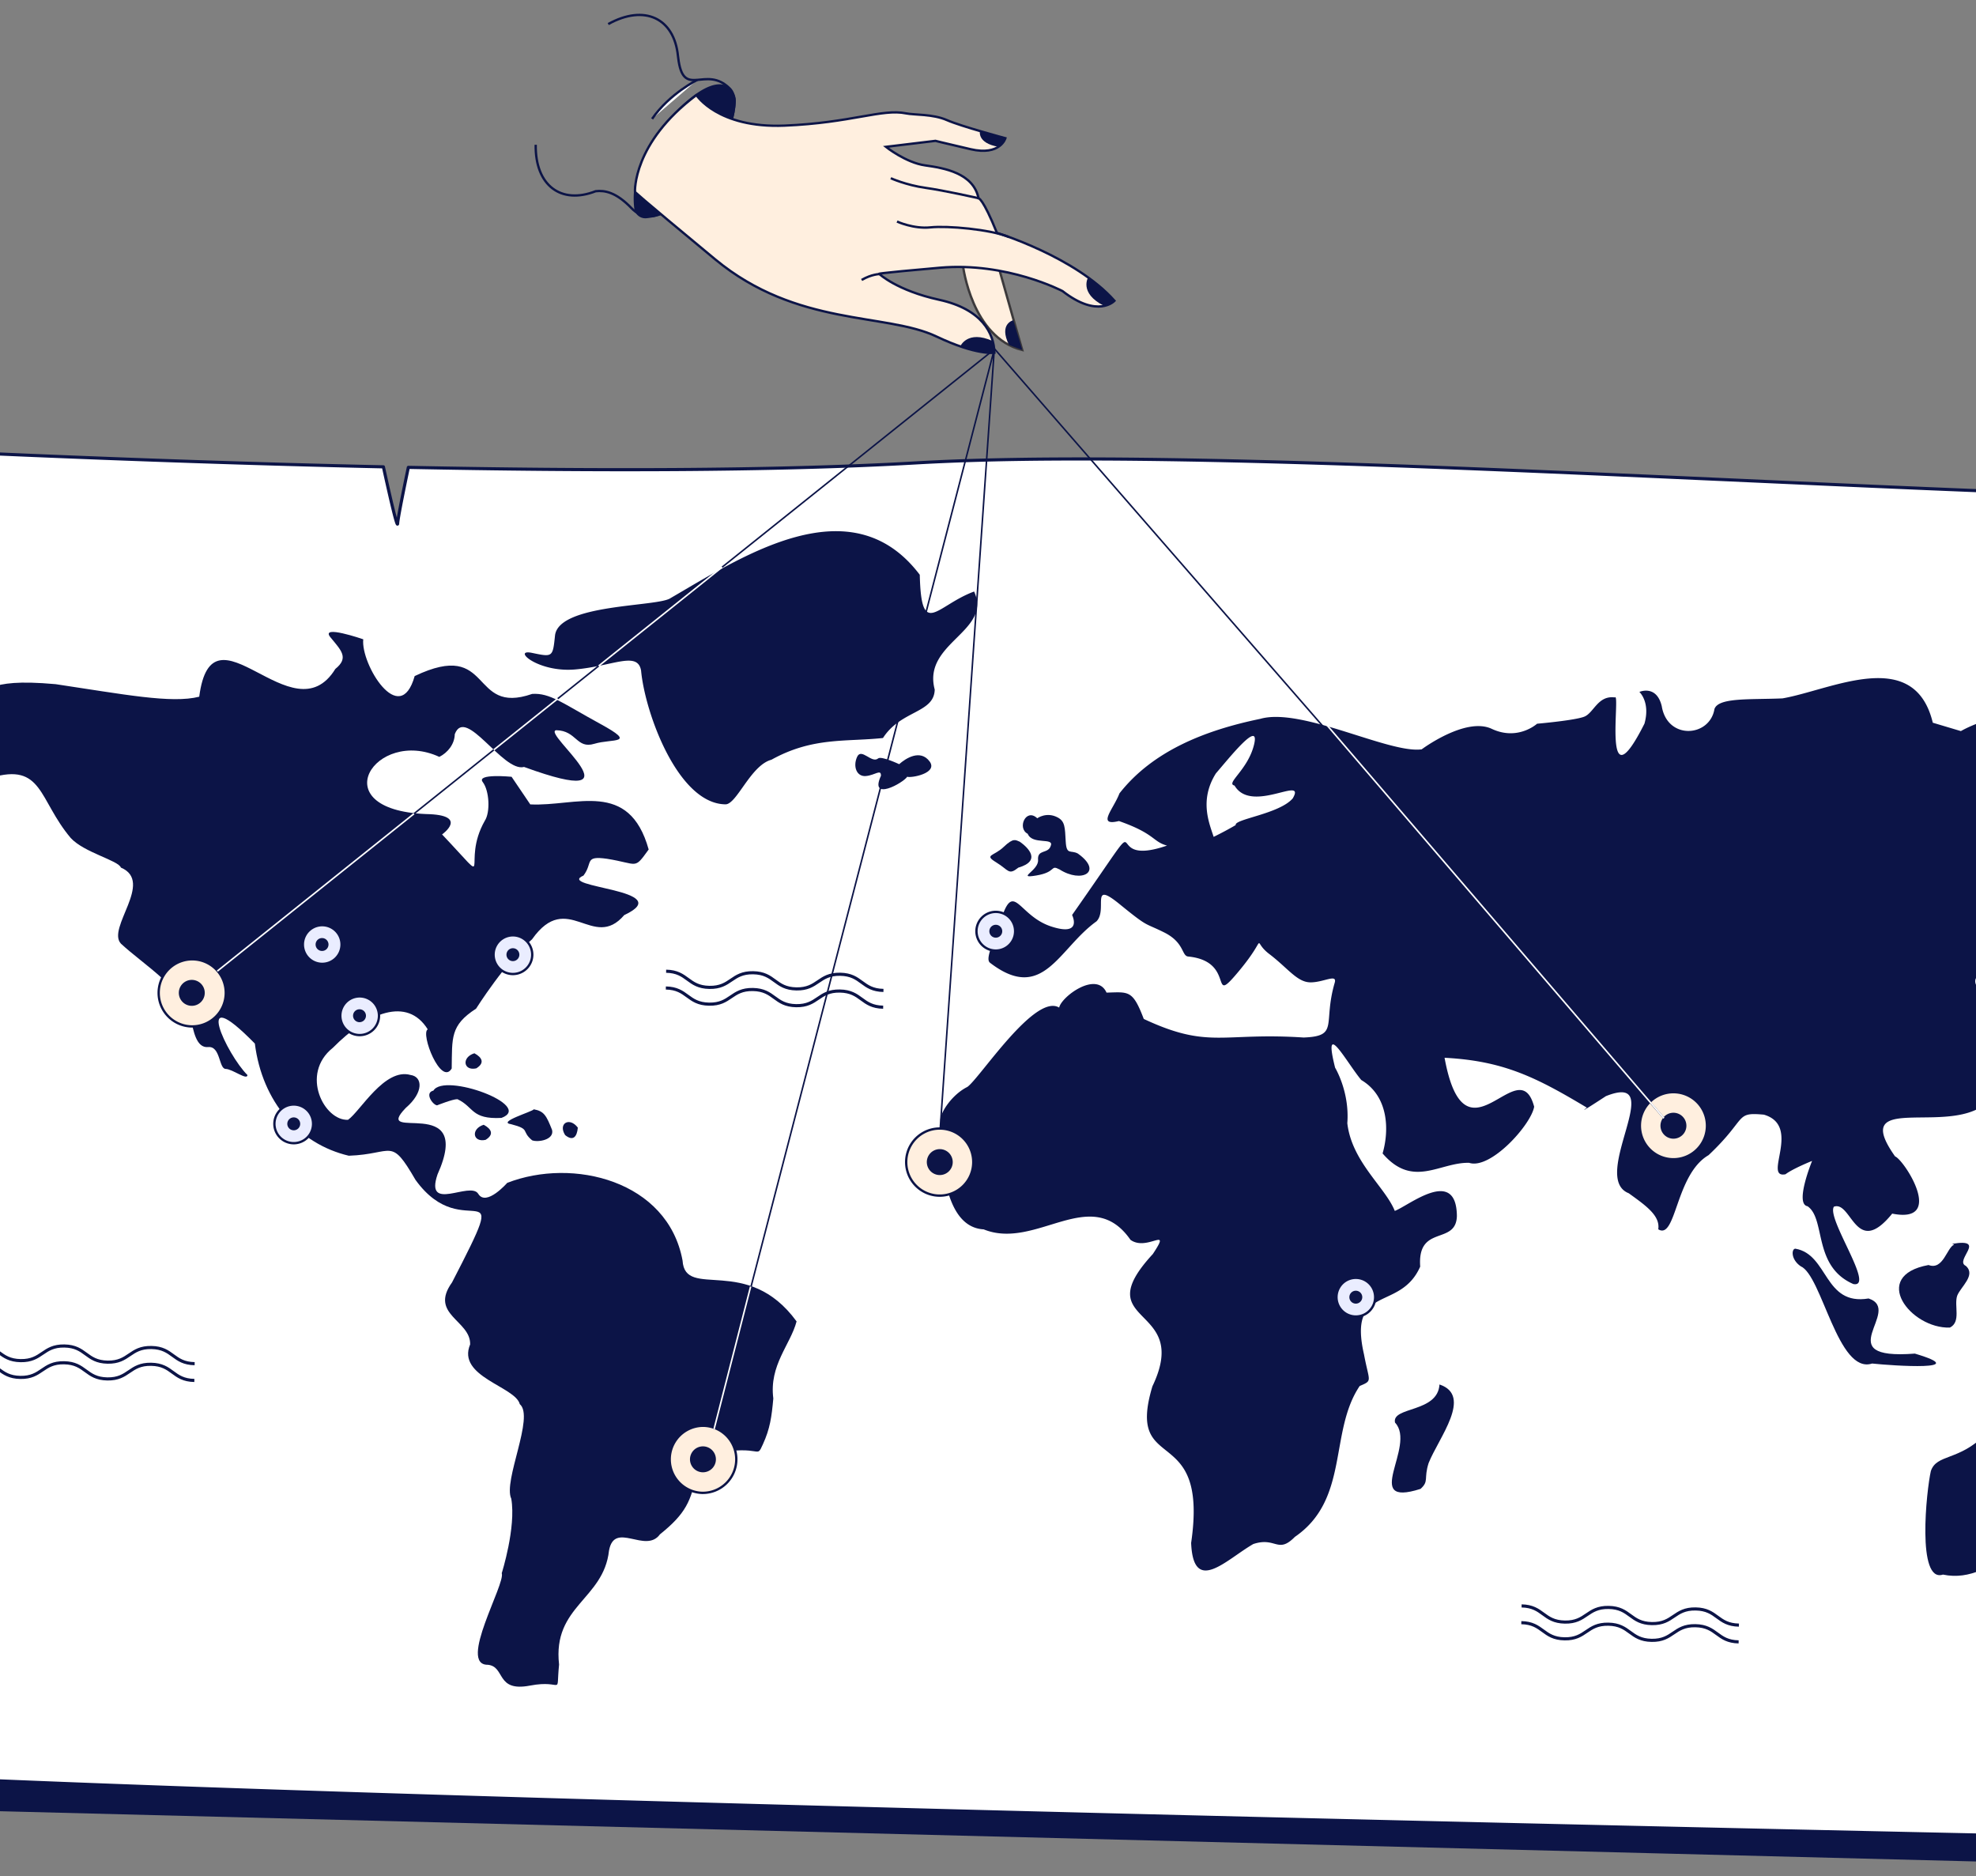 <svg width="375" height="356" fill="none" xmlns="http://www.w3.org/2000/svg"><rect width="100%" height="100%" fill="#808080" stroke="none"/><path d="M479.245 119.821l2.196.038a3.219 3.219 0 013.162 3.316l-6.113 114.622-.518 113.913a4.117 4.117 0 01-4.219 3.994l-509.471-12.953a2.773 2.773 0 01-2.703-2.822l.058-3.354" fill="#0C1447"/><path d="M472.732 290.9l-9.908-.75 9.883-3.289c-.029-35.378 4.238-125.891 6.559-172.182l-30.21-19.786c-73.998.397-211.241-10.738-275.131-7.069-27.172 1.562-62.369 1.536-96.432.853-.718 3.438-1.972 9.535-2.028 10.649-.06 1.169-1.81-6.67-2.704-10.75-49.5-1.079-95.68-3.457-110.116-4.246a4.468 4.468 0 00-4.712 4.388l-1.715 98.262.38 22.237 7.147 2.673-7.094.369 1.183 69.391c.078 4.537-.093 9.074-.508 13.591l-3.445 37.372a2.769 2.769 0 002.56 3.02c80.127 5.821 468.959 13.628 511.851 14.475a4.107 4.107 0 004.178-3.779c.692-8.665 2.1-30.275.563-47.558-.162-1.815-.261-4.485-.301-7.871z" fill="#fff" stroke="#0C1447" stroke-width=".593" stroke-miterlimit="10" stroke-linejoin="round"/><path d="M129.535 239.177c-2.802-15.173-20.826-19.593-33.277-14.74 0 0-3.98 4.558-5.494 2.082-1.517-2.479-10.203 3.634-7.736-3.677 7.077-15.743-12.653-5.765-6.02-12.631 3.433-2.937 3.226-5.934.892-6.249-4.918-1.394-9.537 6.899-11.846 8.507-4.485.254-9.18-8.651-2.879-13.665 6.616-6.694 14.09-9.766 17.998-3.498-1.418.797 2.505 10.837 4.549 7.433.095-5.868-.303-8.174 4.621-11.356 0 0 5.613-8.89 10.626-13.159 6.746-9.554 11.55 2.35 17.498-4.596 10.367-4.853-13.117-5.197-7.743-7.493 1.859-2.42.066-3.811 4.475-3.19 6.011.96 5.072 2.143 7.904-1.762-3.729-13.344-13.785-8.121-22.47-8.558 0-.004-3.545-5.238-3.545-5.238s-6.748-.662-5.479.994c1.273 1.656 1.46 5.746.39 7.361-4.66 8.19 2.057 13.3-8.104 2.581 0 0 5.266-3.72-3.051-3.865-19.849-.822-9.557-16.439 2.529-10.848 1.575-.791 2.9-2.402 2.933-4.309 2.05-5.418 9.14 7.297 13.15 6.22 23.384 8.533 3.181-6.542 6.098-6.97 3.899.068 3.837 3.605 7.237 2.575 3.399-1.03 8.317.145 1.104-3.793-7.209-3.938-9.515-5.886-12.9-5.671-11.978 4.17-7.324-10.519-22.3-3.386-2.814 10.024-10.275-2.322-9.755-6.976 0 0-8.27-2.868-6.233-.383 2.036 2.488 3.573 3.874.933 6.007-8.114 13.151-23.377-13.516-25.83 5.269-5.253 1.341-14.411-.464-27.256-2.38-14.35-1.281-11.21 2.008-20.577 2.364 0 0-1.672-8.469-4.073-4.973-5.51 6.373-7.62 4.999-12.801 3.589 2.27 3.132-14.711 4.312-8.427 6.118 3.63.608 9.336 1.252 7.746 3.128-1.88.106-12.177 6.791-5.06 6.996 3.131-.764 6.28-2.343 6.757.118 5.252 4.635-1.229 5.04-5.338 7.805-10.094 7.002 13.976-2.622 13.792-.848 2.646-.828 4.583-10.458 9.491-7.459 2.565 1.949 3.837 3.605 6.224.923 9.866-2.945 8.985 4.145 15.138 11.431 2.55 2.768 9.024 4.244 9.52 5.612 6.353 2.677-2.767 11.484.007 14.434 4.36 4.046 11.95 8.561 13.27 14.392.485 1.912.946 5.462 3.29 5.229 2.343-.23 2.008 4.121 3.309 4.144 1.3.023 4.12 2.251 4.139 1.162-3.889-3.815-10.762-18.398 1.406-5.97 1.389 11.092 8.4 19.062 17.824 21.28 8.555-.289 7.858-3.686 12.66 4.578 9.382 13.015 18.84-3.586 6.938 19.456-4.398 6.108 3.558 7.194 3.435 11.768-2.582 6.139 8.575 7.982 9.42 11.33 2.853 2.382-3.213 14.59-1.615 17.944.943 5.463-1.808 14.129-1.808 14.129.747 2.03-8.353 17.457-2.643 17.381 3.372.333 1.47 5.201 7.991 3.952 6.522-1.25 4.899 2.263 5.531-3.99-1.26-11.148 8.447-12.313 9.476-21.619 1.043-5.717 6.929.684 9.675-3.099 4.93-3.942 5.919-6.381 6.961-11.589 0 0-6.205-2.013 3.187-3.757 9.388-1.744 8.039 1.23 9.388-1.744 1.353-2.974 1.651-5.147 1.972-8.679-.818-6.327 3.248-10.2 4.415-14.628-9.378-12.839-21.168-3.995-21.639-11.544z" fill="#0C1447"/><path d="M177.388 130.832c-2.374-8.898 10.938-10.972 7.478-18.599-7.199 2.653-10.02 9.08-10.314-3.177-13.042-17.23-33.76-3.411-47.283 4.42-2.35 1.699-21.251 1.029-21.939 7.106-.43 4.116-.43 4.116-4.349 3.298-3.919-.818 1.006 3.764 8.17 3.14 7.164-.624 11.861-3.54 12.512.218.727 7.963 6.976 25.254 16.006 25.375 2.145.038 4.779-7.409 8.731-8.462 7.828-4.341 14.084-3.366 21.17-4.123 3.382-5.288 9.725-4.684 9.818-9.196zM432.86 142.78c-3.773-8.743-19.752.934-24.601-4.176-.332-1.504 2.403-7.173-.266-5.25-5.072 3.658-4.336 2.545-4.336 2.545-1.598 2.937-11.379 3.782-13.619 1.634 0 .004 8.313-5.096-2.445-3.413-10.757 1.684-15.458 4.599-15.458 4.599l-5.334-1.592c-3.532-14.612-19.302-6.207-28.527-4.617-6.083.267-12.154-.216-12.909 2.019-.89 5.361-8.953 5.915-10.002-.547-1.003-4.137-4.245-2.695-4.245-2.695s2.113 1.908.966 6.011c-8.216 16.305-4.442-6.244-5.634-4.967-3.209-.432-3.984 2.928-5.784 3.646-1.8.718-8.964 1.342-8.964 1.342s-3.633 3.306-8.6.972c-4.967-2.335-13.3 3.887-13.3 3.887-6.211.849-22.804-8.041-30.652-5.78-10.69 2.207-20.483 6.196-26.707 14.143-1.123 2.978-4.402 6.29-.092 5.243 6.888 2.409 6.365 3.913 9.119 4.655-13.842 4.785-1.115-10.864-18.013 13.17 0 0 2.073 4.155-3.971 2.178-6.044-1.977-7.008-8.364-9.264-2.033-2.256 6.328-3.182 8.311-2.302 8.951 10.05 7.665 12.966-2.741 20.166-7.886 2.184-2.21-1.292-7.888 4.349-3.298 5.64 4.594 4.589 3.45 8.488 5.393 3.899 1.94 3.285 4.447 4.57 4.576 9.283.911 3.762 9.806 9.605 2.788 5.843-7.014 2.25-5.955 5.778-3.269 3.528 2.682 5.269 5.337 7.772 5.381 2.503.043 5.169-1.712 4.648.081-2.282 7.826.894 10.129-5.902 10.387-15.499-1.024-17.929 2.275-30.332-3.523-2.104-5.541-2.854-5.105-7.067-4.996-1.875-4.174-8.559.746-8.99 2.841-4.619-2.8-15.12 13.479-17.425 15.054-2.887 1.445-5.091 4.78-5.117 6.278.079 5.714.157 20.318 8.217 20.747 9.974 4.049 20.392-8.752 27.859 1.985 3.18 2.303 7.916-2.859 4.244 2.695-12.724 13.795 7.462 9.352-.08 25.098-5.157 17.169 10.761 6.332 7.348 29.72.414 9.982 6.715 3.118 11.799.206 4.317-1.42 4.616 1.955 7.89-1.358 10.396-7.128 6.449-19.95 12.3-28.627 2.522-1.078 1.803-.718.82-5.98-3.098-13.501 6.848-7.999 10.662-16.671-.572-8.099 6.824-3.964 6.963-9.616-.11-9.447-9.197-1.893-11.787-.955-1.818-4.524-8.153-9.295-9.008-16.638.462-5.986-2.317-10.531-2.317-10.531-2.423-9.669 2.221-.94 4.967 2.335 5.221 3.096 5.313 9.567 4.045 13.931 5.764 6.712 10.824 1.651 16.421 1.781 4.056 1.347 11.765-7.218 12.344-10.644-2.947-11.06-13.086 12.126-17.004-9.288 11.154.582 17.339 3.673 27.013 9.467 0-.004-2.536 1.827 3.613-2.189 12.036-4.79-3.227 15.46 4.328 18.428 3.176 2.303 6.005 4.228 5.601 6.842 3.425 2.081 3.234-10.398 9.545-14.067 7.474-7.055 4.887-8.204 10.504-7.686 7.266 2.13-.289 12.17 4.094 11.311 1.452-1.1 5.052-2.536 5.052-2.536s-3.36 8.183-.867 8.6c3.515 2.404.957 11.384 8.684 14.761 4.277.824-5.149-12.452-3.677-14.674 3.395-1.198 4.115 9.882 11.063 1.315 10.207 2.032 2.223-10.25.548-10.853-11.655-16.447 25.171 3.996 19.339-22.138 0 0-1.024-2.638.789-4.105-3.296-5.741-9.098-7.18-.182-10.117-.395 1.92 8.725 5.273 6.278 9.098-1.142 4.103-.834 6.729 2.08 3.782 3.377-4.181 2.741-10.475 6.303-12.624 6.343-.489 6.023-4.35 9.456-9.203 17.628-15.416-.864-5.567-2.681-10.157 1.113-2.228-4.622-1.579-4.622-1.579 2.891-3.531 15.314-9.521 21.883-4.11 4.628 1.203 11.855-3.167 14.013-3.878 2.158-.712 9.381-4.705 2.848.799-14.526 9.611-4.468 4.688-6.66 12.994-8.385 11.086.8 3.775 3.56.812-8.258-14.396 28.288-13.571 31.409-17.059 18.237-19.718-25.658-4.742-30.6-9.156zm-187.532 8.712c-2.556 2.952-11.156 3.928-10.817 5.056a64.283 64.283 0 01-4.188 2.237c-.804-2.514-2.778-6.935.426-12.044 2.555-2.952 8.405-10.339 7.249-5.491-1.155 4.848-5.491 7.397-3.711 7.801 3.22 5.473 13.693-2.086 11.041 2.441z" fill="#0C1447"/><path d="M363.396 256.831c-16.688 1.287-2.083-8.209-8.777-10.461-8.516 1.427-7.585-8.363-13.894-9.446-.745-.013-.912 2.009.995 3.329 4.06 1.723 7.05 20.584 13.561 18.461 4.031.429 19.304 1.433 8.115-1.883zM365.992 240.022c-11.17 2.035-3.414 12.112 4.051 11.873 2.168-1.08.76-4.161 1.385-6.039.643-1.689 3.632-3.914 1.634-5.674-2.252-1.037 4.227-5.324-2.599-4.175l.407.138c-1.417.553-2.064 4.921-4.878 3.877zM414.234 273.596c-.49 1.23-2.743-9.16-7.033-4.816-8.46 9.282-8.32-.215-8.085-4.835-5.901-.362-8.267 3.018-14.049 4.448-3.705.765-3.137-1.436-8.234 3.724-5.098 5.156-9.291 3.705-10.401 6.997-.836 3.655-2.708 21.305 2.292 19.646 10.485 2.197 16.385-11.597 25.945-6.452 3.108 3.092 1.443 8.034 3.565 7.245 2.123-.789 1.918-4.108 3.725-1.869 3.775 19.091 24.571 1.708 20.217-10.415-4.271-3.678-6.633-10.16-7.942-13.673zM273.182 262.69c-.321 5.408-9.116 4.158-8.439 7.233 4.171 4.393-6.567 16.223 4.843 12.577 1.653-1.484.574-1.883 1.53-4.893 1.907-4.788 8.444-12.792 2.066-14.917zM95.168 212.111c6.288-2.343-10.855-8.662-12.915-5.182-1.75.405-.139 2.714.69 2.797 0 0 2.974-1.187 3.862-1.171 3.169 1.466 2.568 3.857 8.363 3.556zM97.015 213.309c3.77.976 1.798 1.267 3.971 3.052 1.126.429 4.231-.091 3.785-1.97-1.079-2.698-1.499-3.564-3.474-3.913-.131.407-7.108 2.438-4.282 2.831zM92.15 216.276c1.64-.998 1.15-2.056-.353-2.864-2.455.757-2.117 3.403.353 2.864zM90.38 202.711c1.64-.999 1.15-2.056-.353-2.865-2.455.754-2.117 3.399.352 2.865zM107.251 215.371c1.495 1.217 2.249.35 2.408-1.417-1.583-2.1-3.803-.783-2.408 1.417zM172.168 147.378c.686.283 5.899-.642 4.257-2.897-1.774-2.395-4.573-.573-5.78.513 0 0-3.397-1.598-3.991-1.093-1.231 1.039-3.19-2.106-4.004-.274-.815 1.831-.067 3.789 1.698 3.615 1.765-.174 2.861-1.383 2.838-.053-2.28 4.975 4.234 1.371 4.982.189zM195.034 158.201c.875 2.187 5.11.612 4.36 2.328-.517 1.53-2.554.569-2.393 2.623.162 2.053-4.27 3.613-.344 2.965 3.926-.648 2.581-2.108 4.421-1.151 4.182 2.675 8.362.479 3.478-3.013-1.358-.74-2.16.372-2.307-2.295-.151-2.667-.131-3.793-1.485-4.536-2.144-1.171-3.917.136-3.917.136-2.143-2.033-3.871 1.906-1.813 2.943z" fill="#0C1447"/><path d="M189.068 163.631c2.42 1.479 2.303 2.5 4.19.994 4.449-1.296 1.847-3.809.283-4.914-.788-.292-1.158-.839-3.05.97-1.893 1.813-3.842 1.472-1.423 2.95z" fill="#0C1447"/><path d="M36.287 194.748a6.367 6.367 0 10.222-12.731 6.367 6.367 0 00-.222 12.731z" fill="#FFEFDF" stroke="#0C1447" stroke-width=".444" stroke-miterlimit="10" stroke-linejoin="round"/><path d="M36.356 190.844a2.46 2.46 0 10.084-4.921 2.46 2.46 0 00-.084 4.921z" fill="#0C1447"/><path d="M133.236 283.254a6.366 6.366 0 10.222-12.73 6.367 6.367 0 00-.222 12.73z" fill="#FFEFDF" stroke="#0C1447" stroke-width=".444" stroke-miterlimit="10" stroke-linejoin="round"/><path d="M133.305 279.349a2.46 2.46 0 10.086-4.918 2.46 2.46 0 00-.086 4.918z" fill="#0C1447"/><path d="M97.274 184.808a3.67 3.67 0 10.128-7.34 3.67 3.67 0 10-.128 7.34z" fill="#EAEDFF" stroke="#0C1447" stroke-width=".444" stroke-miterlimit="10" stroke-linejoin="round"/><path d="M97.317 182.361a1.223 1.223 0 10.043-2.446 1.223 1.223 0 00-.043 2.446z" fill="#0C1447"/><path d="M188.916 180.361a3.67 3.67 0 10.128-7.34 3.67 3.67 0 00-.128 7.34z" fill="#EAEDFF" stroke="#0C1447" stroke-width=".444" stroke-miterlimit="10" stroke-linejoin="round"/><path d="M188.958 177.914a1.223 1.223 0 10.044-2.446 1.223 1.223 0 00-.044 2.446z" fill="#0C1447"/><path d="M61.028 182.88a3.671 3.671 0 10.128-7.34 3.671 3.671 0 00-.128 7.34z" fill="#EAEDFF" stroke="#0C1447" stroke-width=".444" stroke-miterlimit="10" stroke-linejoin="round"/><path d="M61.07 180.433a1.224 1.224 0 10.043-2.447 1.224 1.224 0 00-.043 2.447z" fill="#0C1447"/><path d="M68.134 196.393a3.672 3.672 0 10.126-7.342 3.672 3.672 0 00-.126 7.342z" fill="#EAEDFF" stroke="#0C1447" stroke-width=".444" stroke-miterlimit="10" stroke-linejoin="round"/><path d="M68.177 193.946a1.224 1.224 0 10.042-2.447 1.224 1.224 0 00-.042 2.447z" fill="#0C1447"/><path d="M55.682 216.907a3.67 3.67 0 10.13-7.34 3.67 3.67 0 00-.13 7.34z" fill="#EAEDFF" stroke="#0C1447" stroke-width=".444" stroke-miterlimit="10" stroke-linejoin="round"/><path d="M55.725 214.46a1.223 1.223 0 10.044-2.446 1.223 1.223 0 00-.044 2.446z" fill="#0C1447"/><path d="M257.24 249.795a3.67 3.67 0 10.13-7.342 3.67 3.67 0 00-.13 7.342z" fill="#EAEDFF" stroke="#0C1447" stroke-width=".444" stroke-miterlimit="10" stroke-linejoin="round"/><path d="M257.283 247.348a1.224 1.224 0 10.042-2.448 1.224 1.224 0 00-.042 2.448z" fill="#0C1447"/><path d="M178.212 226.857a6.366 6.366 0 10.223-12.73 6.366 6.366 0 00-.223 12.73z" fill="#FFEFDF" stroke="#0C1447" stroke-width=".444" stroke-miterlimit="10" stroke-linejoin="round"/><path d="M178.281 222.952a2.459 2.459 0 10.087-4.917 2.459 2.459 0 00-.087 4.917z" fill="#0C1447"/><path d="M317.469 219.956a6.365 6.365 0 10.222-12.729 6.364 6.364 0 00-6.476 6.254 6.364 6.364 0 006.254 6.475z" fill="#FFEFDF" stroke="#0C1447" stroke-width=".444" stroke-miterlimit="10" stroke-linejoin="round"/><path d="M317.538 216.052a2.46 2.46 0 10.084-4.92 2.46 2.46 0 00-.084 4.92z" fill="#0C1447"/><path d="M8.15 100.615a2.46 2.46 0 10.087-4.919 2.46 2.46 0 00-.086 4.919z" fill="#fff"/><path d="M78.575 154.385l-37.33 29.869" stroke="#fff" stroke-width=".296" stroke-miterlimit="10" stroke-linejoin="round"/><path d="M93.722 142.267l-15.146 12.118" stroke="#0C1447" stroke-width=".296" stroke-miterlimit="10" stroke-linejoin="round"/><path d="M105.852 132.562l-12.13 9.704" stroke="#fff" stroke-width=".296" stroke-miterlimit="10" stroke-linejoin="round"/><path d="M113.625 126.345l-7.773 6.217" stroke="#0C1447" stroke-width=".296" stroke-miterlimit="10" stroke-linejoin="round"/><path d="M137.04 107.612l-23.414 18.733" stroke="#fff" stroke-width=".296" stroke-miterlimit="10" stroke-linejoin="round"/><path d="M188.692 66.283l-51.652 41.329" stroke="#0C1447" stroke-width=".296" stroke-miterlimit="10" stroke-linejoin="round"/><path d="M185.541 62.09a.92.92 0 10.032-1.839.92.92 0 00-.032 1.84z" fill="#0C1447"/><path d="M101.663 27.47c-.111 7.756 4.833 11.374 11.378 8.81 1.709-.189 3.844.145 6.826 3.239 7.698 7.99 23.288-17.995 18.653-22.69-4.629-4.7-8.874 2.24-9.82-5.922-.011-.09-.028-.181-.038-.272-.704-7.16-6.316-9.9-13.235-6.067" stroke="#0C1447" stroke-width=".444" stroke-miterlimit="10"/><path d="M122.624 41.191a1.897 1.897 0 01-2.033-1.656c-.355-2.872-.249-9.618 6.444-16.836 8.868-9.556 11.799-6.348 12.341-4.114.541 2.235-3.357 18.753-15.127 22.344.006 0-.771.192-1.625.262z" fill="#0C1447" stroke="#0C1447" stroke-width=".444" stroke-miterlimit="10" stroke-linejoin="round"/><path d="M182.757 50.455s1.655 13.603 11.241 15.953c0 0-3.17-11.005-4.279-15.028" fill="#fff"/><path d="M182.757 50.455s1.655 13.603 11.241 15.953c0 0-3.17-11.005-4.279-15.028" fill="#FFEFDF"/><path d="M182.757 50.455s1.655 13.603 11.241 15.953c0 0-3.17-11.005-4.279-15.028" stroke="#3B393B" stroke-width=".444" stroke-miterlimit="10"/><path d="M132.166 18.036s4.026 6.323 16.717 5.8c12.69-.522 18.531-3.256 23.063-2.324 1.573.324 5.084.1 7.76 1.278 2.671 1.178 11.098 3.435 11.098 3.435s-.972 3.394-6.598 2.086c-5.625-1.308-6.679-1.586-6.679-1.586l-9.399 1.136s3.775 3.005 7.425 3.516c3.65.511 9.173 1.46 10.148 6.236 0 0 .817-.052 3.495 6.574 0 0 14.853 4.51 22.308 12.882 0 0-3.107 3.417-9.867-1.841 0 0-10.535-5.541-23.248-4.433-12.713 1.108-11.534 1.165-11.534 1.165s3.313 3.16 11.404 4.928c8.09 1.768 10.381 6.361 10.462 10.04 0 0-3.336.564-10.995-3.077-9.566-4.551-26.457-1.786-42.004-14.647-15.547-12.862-15.215-12.801-15.215-12.801s-.492-9.26 11.659-18.367z" fill="#FFEFDF"/><path d="M132.166 18.036s4.026 6.323 16.717 5.8c12.69-.522 18.531-3.256 23.063-2.324 1.573.324 5.084.1 7.76 1.278 2.671 1.178 11.098 3.435 11.098 3.435s-.972 3.394-6.598 2.086c-5.625-1.308-6.679-1.586-6.679-1.586l-9.399 1.136s3.775 3.005 7.425 3.516c3.65.511 9.173 1.46 10.148 6.236 0 0 .817-.052 3.495 6.574 0 0 14.853 4.51 22.308 12.882 0 0-3.107 3.417-9.867-1.841 0 0-10.535-5.541-23.248-4.433-12.713 1.114-11.534 1.165-11.534 1.165s3.313 3.16 11.404 4.928c8.09 1.768 10.381 6.361 10.462 10.04 0 0-3.336.564-10.995-3.077-9.566-4.551-26.457-1.786-42.004-14.647-15.547-12.862-15.215-12.801-15.215-12.801s-.492-9.255 11.659-18.367z" stroke="#0C1447" stroke-width=".444" stroke-miterlimit="10"/><path d="M169.053 33.817s2.904 1.308 6.554 1.82c3.649.51 10.094 1.971 10.094 1.971M170.234 42.037s3.137 1.44 6.342 1.102c3.211-.337 11.32.367 14.916 1.833" stroke="#0C1447" stroke-width=".444" stroke-miterlimit="10"/><path d="M166.918 52.005s-1.483.004-3.402 1.114l3.402-1.114z" fill="#fff"/><path d="M166.918 52.005s-1.483.004-3.402 1.114" stroke="#0C1447" stroke-width=".444" stroke-miterlimit="10"/><path d="M188.398 64.71c-4.825-2.17-6.156.999-6.156.999s3.768 1.348 6.609 1.113l-.453-2.112zM189.477 27.854c-4.094-.7-3.498-2.982-3.498-2.982l4.826 1.354s-.231 1.115-1.328 1.628zM192.307 60.757s-2.836.645-.814 4.702l2.511.945-1.697-5.647zM209.542 58.04c-4.904-2.468-3.001-5.489-3.001-5.489s3.932 2.748 4.959 4.513c0 0-.792 1.033-1.958.976z" fill="#0C1447"/><path d="M132.35 15.155s-5.258 2.575-8.602 7.403l8.602-7.403z" fill="#fff"/><path d="M132.35 15.155s-5.258 2.575-8.602 7.403" stroke="#0C1447" stroke-width=".444" stroke-miterlimit="10"/><path d="M-4.301 255.098c4.129.072 4.078 2.996 8.207 3.068 4.13.072 4.18-2.851 8.31-2.779 4.13.072 4.078 2.995 8.207 3.067 4.13.072 4.18-2.851 8.31-2.779 4.13.072 4.078 2.995 8.207 3.067M-4.357 258.281c4.129.072 4.078 2.995 8.207 3.067 4.13.072 4.18-2.851 8.31-2.779 4.129.072 4.078 2.996 8.207 3.068 4.13.072 4.18-2.851 8.31-2.779 4.13.072 4.078 2.995 8.207 3.067M288.766 304.704c4.129.072 4.078 2.995 8.207 3.067 4.129.072 4.181-2.851 8.31-2.779 4.129.072 4.078 2.995 8.207 3.067 4.13.072 4.181-2.851 8.31-2.779 4.129.072 4.078 2.995 8.207 3.068M288.71 307.883c4.129.072 4.078 2.995 8.208 3.067 4.129.072 4.18-2.851 8.309-2.779 4.13.072 4.078 2.995 8.208 3.067 4.129.072 4.18-2.851 8.309-2.779 4.13.072 4.079 2.995 8.208 3.068M126.417 184.279c4.13.072 4.079 2.995 8.208 3.067 4.129.072 4.18-2.851 8.309-2.779 4.13.072 4.079 2.995 8.208 3.067 4.129.072 4.18-2.851 8.309-2.779 4.13.072 4.079 2.995 8.208 3.067M126.362 187.461c4.129.072 4.078 2.995 8.207 3.068 4.13.072 4.181-2.852 8.31-2.78 4.129.073 4.078 2.996 8.207 3.068 4.13.072 4.181-2.851 8.31-2.779 4.129.072 4.078 2.995 8.208 3.067" stroke="#0C1447" stroke-width=".593" stroke-miterlimit="10" stroke-linejoin="round"/><path d="M188.773 66.23l126.999 145.93" stroke="#0C1447" stroke-width=".296" stroke-miterlimit="10" stroke-linejoin="round"/><path d="M251.856 137.62l63.916 74.54" stroke="#fff" stroke-width=".296" stroke-miterlimit="10" stroke-linejoin="round"/><path d="M178.435 214.127l10.256-147.844M135.501 271.208l53.19-204.925" stroke="#0C1447" stroke-width=".296" stroke-miterlimit="10" stroke-linejoin="round"/><path d="M135.501 271.208l6.951-27.089" stroke="#fff" stroke-width=".296" stroke-miterlimit="10" stroke-linejoin="round"/></svg>